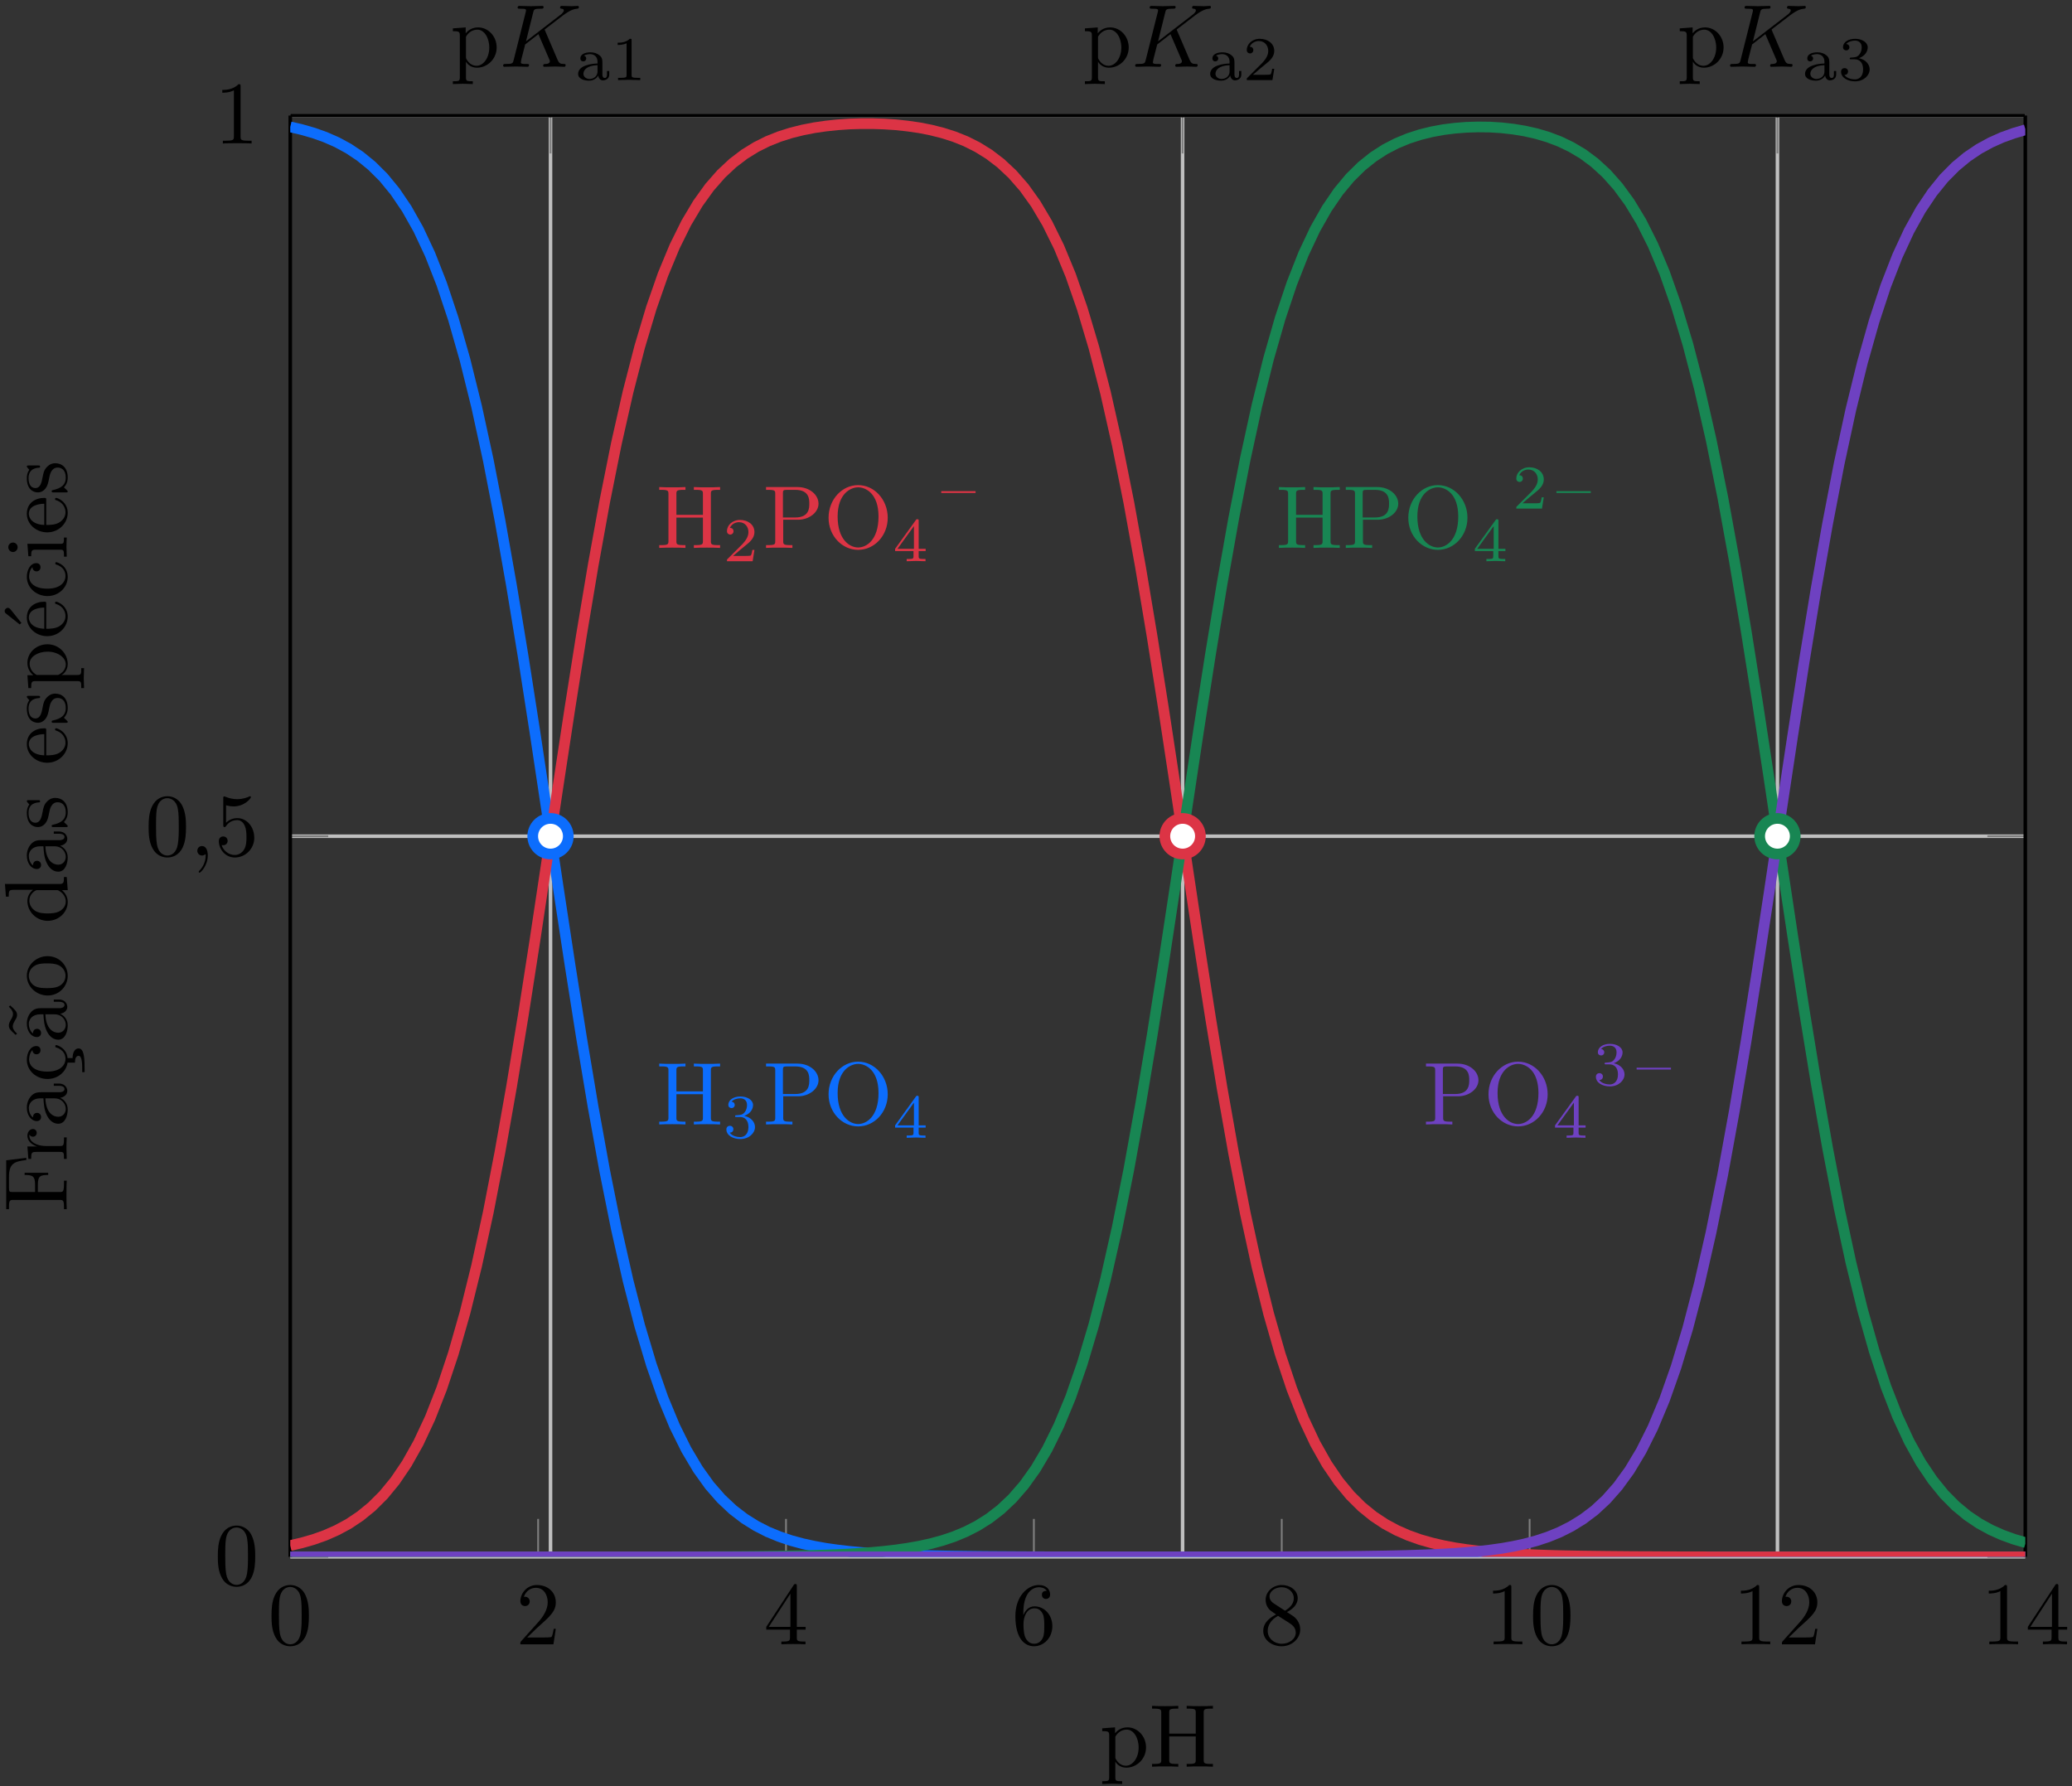 <?xml version="1.0" encoding="UTF-8"?>
<svg width="232pt" height="200pt" version="1.1" viewBox="0 0 232 200" xmlns="http://www.w3.org/2000/svg" xmlns:xlink="http://www.w3.org/1999/xlink">
<rect x="0" y="0" width="232" height="200" fill="#333333" stroke="none"/>
<defs>
<symbol id="f" overflow="visible">
<path d="m4.578-3.188c0-0.797-0.047-1.594-0.391-2.328-0.453-0.969-1.281-1.125-1.688-1.125-0.609 0-1.328 0.266-1.75 1.188-0.312 0.688-0.359 1.469-0.359 2.266 0 0.75 0.031 1.641 0.453 2.406 0.422 0.797 1.156 1 1.641 1 0.531 0 1.297-0.203 1.734-1.156 0.312-0.688 0.359-1.469 0.359-2.25zm-0.812-0.125c0 0.75 0 1.422-0.109 2.062-0.156 0.953-0.719 1.25-1.172 1.25-0.391 0-0.984-0.25-1.156-1.203-0.109-0.594-0.109-1.516-0.109-2.109 0-0.641 0-1.297 0.078-1.828 0.188-1.188 0.938-1.281 1.188-1.281 0.328 0 0.984 0.188 1.172 1.172 0.109 0.562 0.109 1.312 0.109 1.938z"/>
</symbol>
<symbol id="q" overflow="visible">
<path d="m4.469-1.734h-0.234c-0.062 0.297-0.125 0.734-0.234 0.891-0.062 0.078-0.719 0.078-0.938 0.078h-1.797l1.062-1.031c1.547-1.375 2.141-1.906 2.141-2.906 0-1.141-0.891-1.938-2.109-1.938-1.125 0-1.859 0.922-1.859 1.812 0 0.547 0.5 0.547 0.531 0.547 0.172 0 0.516-0.109 0.516-0.531 0-0.25-0.188-0.516-0.531-0.516-0.078 0-0.094 0-0.125 0.016 0.219-0.656 0.766-1.016 1.344-1.016 0.906 0 1.328 0.812 1.328 1.625 0 0.797-0.484 1.578-1.047 2.203l-1.906 2.125c-0.109 0.109-0.109 0.141-0.109 0.375h3.703z"/>
</symbol>
<symbol id="p" overflow="visible">
<path d="m4.688-1.641v-0.312h-0.984v-4.531c0-0.203 0-0.266-0.172-0.266-0.078 0-0.109 0-0.188 0.125l-3.062 4.672v0.312h2.656v0.859c0 0.359-0.031 0.469-0.766 0.469h-0.203v0.312c0.406-0.031 0.922-0.031 1.344-0.031s0.938 0 1.359 0.031v-0.312h-0.219c-0.734 0-0.75-0.109-0.75-0.469v-0.859zm-1.703-0.312h-2.422l2.422-3.719z"/>
</symbol>
<symbol id="ai" overflow="visible">
<path d="m4.562-2.031c0-1.266-0.891-2.219-2-2.219-0.672 0-1.047 0.5-1.25 0.984v-0.25c0-2.516 1.234-2.875 1.75-2.875 0.234 0 0.656 0.062 0.875 0.406-0.156 0-0.547 0-0.547 0.438 0 0.312 0.234 0.469 0.453 0.469 0.156 0 0.469-0.094 0.469-0.484 0-0.594-0.438-1.078-1.266-1.078-1.281 0-2.625 1.281-2.625 3.484 0 2.672 1.156 3.375 2.078 3.375 1.109 0 2.062-0.938 2.062-2.25zm-0.906-0.016c0 0.484 0 0.984-0.172 1.344-0.297 0.594-0.75 0.641-0.984 0.641-0.625 0-0.922-0.594-0.984-0.75-0.188-0.469-0.188-1.266-0.188-1.438 0-0.781 0.328-1.781 1.219-1.781 0.172 0 0.625 0 0.938 0.625 0.172 0.359 0.172 0.875 0.172 1.359z"/>
</symbol>
<symbol id="ah" overflow="visible">
<path d="m4.562-1.672c0-0.359-0.109-0.812-0.5-1.234-0.188-0.203-0.344-0.297-0.984-0.703 0.719-0.375 1.203-0.891 1.203-1.547 0-0.922-0.875-1.484-1.781-1.484-1 0-1.812 0.734-1.812 1.672 0 0.172 0.016 0.625 0.438 1.094 0.109 0.109 0.484 0.359 0.734 0.531-0.578 0.297-1.438 0.844-1.438 1.844 0 1.047 1.016 1.719 2.062 1.719 1.125 0 2.078-0.828 2.078-1.891zm-0.719-3.484c0 0.578-0.391 1.047-0.984 1.391l-1.234-0.797c-0.453-0.297-0.5-0.625-0.5-0.797 0-0.609 0.656-1.031 1.359-1.031 0.719 0 1.359 0.516 1.359 1.234zm0.219 3.844c0 0.734-0.75 1.25-1.562 1.25-0.859 0-1.578-0.609-1.578-1.438 0-0.578 0.312-1.219 1.156-1.688l1.234 0.781c0.281 0.188 0.75 0.484 0.75 1.094z"/>
</symbol>
<symbol id="e" overflow="visible">
<path d="m4.172 0v-0.312h-0.312c-0.906 0-0.922-0.109-0.922-0.469v-5.594c0-0.25 0-0.266-0.234-0.266-0.625 0.641-1.5 0.641-1.812 0.641v0.312c0.203 0 0.781 0 1.297-0.266v5.172c0 0.359-0.031 0.469-0.922 0.469h-0.312v0.312c0.344-0.031 1.203-0.031 1.609-0.031 0.391 0 1.266 0 1.609 0.031z"/>
</symbol>
<symbol id="k" overflow="visible">
<path d="m5.188-2.156c0-1.266-0.953-2.25-2.078-2.25-0.781 0-1.203 0.438-1.391 0.656v-0.656l-1.438 0.109v0.312c0.703 0 0.781 0.062 0.781 0.5v4.656c0 0.453-0.109 0.453-0.781 0.453v0.312l1.109-0.031 1.125 0.031v-0.312c-0.656 0-0.766 0-0.766-0.453v-1.766c0.047 0.172 0.469 0.703 1.219 0.703 1.188 0 2.219-0.984 2.219-2.266zm-0.828 0c0 1.203-0.688 2.047-1.422 2.047-0.406 0-0.781-0.203-1.047-0.609-0.141-0.203-0.141-0.219-0.141-0.422v-2.219c0.281-0.516 0.766-0.797 1.281-0.797 0.734 0 1.328 0.875 1.328 2z"/>
</symbol>
<symbol id="ag" overflow="visible">
<path d="m4.469-2c0-1.188-0.812-2.188-1.891-2.188-0.469 0-0.906 0.156-1.266 0.516v-1.953c0.203 0.062 0.531 0.125 0.844 0.125 1.234 0 1.938-0.906 1.938-1.031 0-0.062-0.031-0.109-0.109-0.109 0 0-0.031 0-0.078 0.031-0.203 0.094-0.688 0.297-1.359 0.297-0.391 0-0.859-0.078-1.328-0.281-0.078-0.031-0.109-0.031-0.109-0.031-0.109 0-0.109 0.078-0.109 0.234v2.953c0 0.172 0 0.25 0.141 0.25 0.078 0 0.094-0.016 0.141-0.078 0.109-0.156 0.469-0.703 1.281-0.703 0.516 0 0.766 0.453 0.844 0.641 0.156 0.375 0.188 0.75 0.188 1.25 0 0.359 0 0.953-0.25 1.375-0.234 0.391-0.609 0.641-1.062 0.641-0.719 0-1.297-0.531-1.469-1.109 0.031 0 0.062 0.016 0.172 0.016 0.328 0 0.5-0.25 0.5-0.484 0-0.25-0.172-0.5-0.5-0.5-0.141 0-0.484 0.078-0.484 0.531 0 0.859 0.688 1.828 1.797 1.828 1.156 0 2.172-0.953 2.172-2.219z"/>
</symbol>
<symbol id="af" overflow="visible">
<path d="m5.188-2.156c0-1.266-0.953-2.25-2.078-2.25-0.781 0-1.203 0.438-1.391 0.656v-0.656l-1.438 0.109v0.312c0.703 0 0.781 0.062 0.781 0.5v4.656c0 0.453-0.109 0.453-0.781 0.453v0.312l1.109-0.031 1.125 0.031v-0.312c-0.656 0-0.766 0-0.766-0.453v-1.766c0.047 0.172 0.469 0.703 1.219 0.703 1.188 0 2.219-0.984 2.219-2.266zm-0.828 0c0 1.203-0.688 2.047-1.422 2.047-0.406 0-0.781-0.203-1.047-0.609-0.141-0.203-0.141-0.219-0.141-0.422v-2.219c0.281-0.516 0.766-0.797 1.281-0.797 0.734 0 1.328 0.875 1.328 2z"/>
</symbol>
<symbol id="d" overflow="visible">
<path d="m7.141 0v-0.312h-0.25c-0.766 0-0.781-0.109-0.781-0.469v-5.25c0-0.359 0.016-0.469 0.781-0.469h0.25v-0.312c-0.359 0.031-1.094 0.031-1.469 0.031s-1.125 0-1.469-0.031v0.312h0.234c0.766 0 0.781 0.109 0.781 0.469v2.328h-2.969v-2.328c0-0.359 0.016-0.469 0.781-0.469h0.234v-0.312c-0.344 0.031-1.078 0.031-1.469 0.031-0.375 0-1.125 0-1.469-0.031v0.312h0.234c0.766 0 0.797 0.109 0.797 0.469v5.25c0 0.359-0.031 0.469-0.797 0.469h-0.234v0.312c0.344-0.031 1.094-0.031 1.469-0.031s1.125 0 1.469 0.031v-0.312h-0.234c-0.766 0-0.781-0.109-0.781-0.469v-2.609h2.969v2.609c0 0.359-0.016 0.469-0.781 0.469h-0.234v0.312c0.344-0.031 1.078-0.031 1.453-0.031 0.391 0 1.125 0 1.484 0.031z"/>
</symbol>
<symbol id="c" overflow="visible">
<path d="m6.219-4.953c0-0.984-0.984-1.859-2.344-1.859h-3.531v0.312h0.25c0.766 0 0.781 0.109 0.781 0.469v5.25c0 0.359-0.016 0.469-0.781 0.469h-0.25v0.312c0.359-0.031 1.094-0.031 1.469-0.031s1.125 0 1.484 0.031v-0.312h-0.25c-0.766 0-0.781-0.109-0.781-0.469v-2.375h1.688c1.188 0 2.266-0.797 2.266-1.797zm-1.031 0c0 0.469 0 1.547-1.578 1.547h-1.375v-2.688c0-0.344 0.016-0.406 0.484-0.406h0.891c1.578 0 1.578 1.062 1.578 1.547z"/>
</symbol>
<symbol id="b" overflow="visible">
<path d="m7.188-3.375c0-2.031-1.5-3.656-3.312-3.656-1.797 0-3.312 1.594-3.312 3.656 0 2.047 1.531 3.594 3.312 3.594 1.812 0 3.312-1.578 3.312-3.594zm-1.031-0.141c0 2.641-1.359 3.469-2.281 3.469-0.953 0-2.297-0.875-2.297-3.469 0-2.578 1.469-3.266 2.297-3.266 0.859 0 2.281 0.703 2.281 3.266z"/>
</symbol>
<symbol id="j" overflow="visible">
<path d="m7.375-0.203c0-0.109-0.109-0.109-0.203-0.109-0.406 0-0.531-0.094-0.688-0.438l-1.406-3.281c-0.016-0.031-0.047-0.109-0.047-0.141 0 0 0.172-0.141 0.281-0.219l1.75-1.344c0.938-0.703 1.328-0.734 1.625-0.766 0.078-0.016 0.172-0.016 0.172-0.203 0-0.031-0.031-0.109-0.109-0.109-0.219 0-0.469 0.031-0.703 0.031-0.359 0-0.75-0.031-1.109-0.031-0.062 0-0.188 0-0.188 0.203 0 0.062 0.047 0.094 0.125 0.109 0.219 0.016 0.297 0.062 0.297 0.203 0 0.188-0.297 0.422-0.359 0.469l-3.875 2.984 0.797-3.203c0.078-0.359 0.109-0.453 0.828-0.453 0.25 0 0.344 0 0.344-0.203 0-0.078-0.078-0.109-0.141-0.109l-1.281 0.031-1.281-0.031c-0.062 0-0.203 0-0.203 0.188 0 0.125 0.094 0.125 0.297 0.125 0.125 0 0.312 0.016 0.422 0.016 0.156 0.031 0.219 0.047 0.219 0.172 0 0.031 0 0.062-0.031 0.188l-1.344 5.344c-0.094 0.391-0.109 0.469-0.906 0.469-0.172 0-0.281 0-0.281 0.188 0 0.125 0.125 0.125 0.156 0.125l1.266-0.031 0.641 0.016c0.219 0 0.438 0.016 0.641 0.016 0.078 0 0.203 0 0.203-0.203 0-0.109-0.094-0.109-0.281-0.109-0.375 0-0.641 0-0.641-0.172 0-0.078 0.047-0.297 0.078-0.438l0.406-1.578 1.484-1.156 1.156 2.688c0.125 0.266 0.125 0.297 0.125 0.344 0 0.312-0.438 0.312-0.531 0.312-0.109 0-0.219 0-0.219 0.203 0 0.109 0.141 0.109 0.141 0.109 0.406 0 0.828-0.031 1.219-0.031 0.219 0 0.766 0.031 0.984 0.031 0.047 0 0.172 0 0.172-0.203z"/>
</symbol>
<symbol id="ae" overflow="visible">
<path d="m2.031-0.016c0-0.656-0.25-1.047-0.641-1.047-0.328 0-0.531 0.25-0.531 0.531 0 0.266 0.203 0.531 0.531 0.531 0.109 0 0.25-0.047 0.344-0.125 0.031-0.031 0.047-0.031 0.047-0.031s0.016 0 0.016 0.141c0 0.75-0.344 1.344-0.672 1.672-0.109 0.109-0.109 0.125-0.109 0.156 0 0.078 0.047 0.109 0.094 0.109 0.109 0 0.922-0.766 0.922-1.938z"/>
</symbol>
<symbol id="i" overflow="visible">
<path d="m3.797-0.625v-0.391h-0.25v0.375c0 0.078 0 0.406-0.25 0.406-0.266 0-0.266-0.328-0.266-0.406v-1.234c0-0.359 0-0.625-0.312-0.891-0.281-0.234-0.625-0.344-1.031-0.344-0.656 0-1.125 0.25-1.125 0.672 0 0.234 0.141 0.344 0.328 0.344s0.328-0.141 0.328-0.328c0-0.109-0.062-0.266-0.25-0.312 0.25-0.172 0.656-0.172 0.703-0.172 0.391 0 0.812 0.25 0.812 0.844v0.203c-0.375 0.016-0.844 0.047-1.344 0.234-0.625 0.219-0.828 0.609-0.828 0.922 0 0.594 0.719 0.766 1.219 0.766 0.562 0 0.891-0.312 1.031-0.578 0.031 0.281 0.219 0.547 0.531 0.547 0 0 0.703 0 0.703-0.656zm-1.312-0.359c0 0.672-0.578 0.859-0.891 0.859-0.359 0-0.688-0.234-0.688-0.578 0-0.391 0.328-0.922 1.578-0.969z"/>
</symbol>
<symbol id="ad" overflow="visible">
<path d="m3.297 0v-0.25h-0.266c-0.703 0-0.703-0.094-0.703-0.328v-3.859c0-0.188 0-0.188-0.203-0.188-0.453 0.438-1.078 0.438-1.359 0.438v0.25c0.156 0 0.625 0 1-0.188v3.547c0 0.234 0 0.328-0.688 0.328h-0.266v0.25l1.234-0.031z"/>
</symbol>
<symbol id="ac" overflow="visible">
<path d="m3.516-1.266h-0.234c-0.016 0.156-0.094 0.562-0.188 0.625-0.047 0.047-0.578 0.047-0.688 0.047h-1.281c0.734-0.641 0.984-0.844 1.391-1.172 0.516-0.406 1-0.844 1-1.5 0-0.844-0.734-1.359-1.625-1.359-0.859 0-1.453 0.609-1.453 1.25 0 0.344 0.297 0.391 0.375 0.391 0.156 0 0.359-0.125 0.359-0.375 0-0.125-0.047-0.375-0.406-0.375 0.219-0.484 0.688-0.641 1.016-0.641 0.703 0 1.062 0.547 1.062 1.109 0 0.609-0.438 1.078-0.656 1.328l-1.672 1.672c-0.078 0.062-0.078 0.078-0.078 0.266h2.875z"/>
</symbol>
<symbol id="ab" overflow="visible">
<path d="m3.578-1.203c0-0.547-0.438-1.094-1.203-1.25 0.719-0.266 0.984-0.781 0.984-1.219 0-0.547-0.625-0.953-1.406-0.953-0.766 0-1.359 0.375-1.359 0.938 0 0.234 0.156 0.359 0.359 0.359 0.219 0 0.359-0.156 0.359-0.344 0-0.203-0.141-0.359-0.359-0.375 0.25-0.297 0.719-0.375 0.984-0.375 0.312 0 0.75 0.156 0.75 0.75 0 0.297-0.094 0.625-0.281 0.828-0.219 0.266-0.422 0.281-0.766 0.312-0.172 0.016-0.188 0.016-0.219 0.016 0 0-0.078 0.016-0.078 0.094 0 0.094 0.062 0.094 0.188 0.094h0.375c0.547 0 0.938 0.375 0.938 1.125 0 0.859-0.516 1.125-0.906 1.125-0.281 0-0.906-0.078-1.188-0.5 0.328 0 0.406-0.234 0.406-0.391 0-0.219-0.172-0.375-0.391-0.375-0.188 0-0.391 0.125-0.391 0.406 0 0.656 0.719 1.078 1.562 1.078 0.969 0 1.641-0.656 1.641-1.344z"/>
</symbol>
<symbol id="o" overflow="visible">
<path d="m3.578-1.203c0-0.547-0.438-1.094-1.203-1.25 0.719-0.266 0.984-0.781 0.984-1.219 0-0.547-0.625-0.953-1.406-0.953-0.766 0-1.359 0.375-1.359 0.938 0 0.234 0.156 0.359 0.359 0.359 0.219 0 0.359-0.156 0.359-0.344 0-0.203-0.141-0.359-0.359-0.375 0.25-0.297 0.719-0.375 0.984-0.375 0.312 0 0.75 0.156 0.75 0.75 0 0.297-0.094 0.625-0.281 0.828-0.219 0.266-0.422 0.281-0.766 0.312-0.172 0.016-0.188 0.016-0.219 0.016 0 0-0.078 0.016-0.078 0.094 0 0.094 0.062 0.094 0.188 0.094h0.375c0.547 0 0.938 0.375 0.938 1.125 0 0.859-0.516 1.125-0.906 1.125-0.281 0-0.906-0.078-1.188-0.5 0.328 0 0.406-0.234 0.406-0.391 0-0.219-0.172-0.375-0.391-0.375-0.188 0-0.391 0.125-0.391 0.406 0 0.656 0.719 1.078 1.562 1.078 0.969 0 1.641-0.656 1.641-1.344z"/>
</symbol>
<symbol id="a" overflow="visible">
<path d="m3.688-1.141v-0.25h-0.781v-3.109c0-0.141 0-0.203-0.141-0.203-0.094 0-0.125 0-0.188 0.109l-2.312 3.203v0.25h2.062v0.562c0 0.25 0 0.328-0.578 0.328h-0.188v0.25l1.047-0.031 1.062 0.031v-0.25h-0.188c-0.578 0-0.578-0.078-0.578-0.328v-0.562zm-1.312-0.25h-1.844l1.844-2.547z"/>
</symbol>
<symbol id="n" overflow="visible">
<path d="m3.516-1.266h-0.234c-0.016 0.156-0.094 0.562-0.188 0.625-0.047 0.047-0.578 0.047-0.688 0.047h-1.281c0.734-0.641 0.984-0.844 1.391-1.172 0.516-0.406 1-0.844 1-1.5 0-0.844-0.734-1.359-1.625-1.359-0.859 0-1.453 0.609-1.453 1.25 0 0.344 0.297 0.391 0.375 0.391 0.156 0 0.359-0.125 0.359-0.375 0-0.125-0.047-0.375-0.406-0.375 0.219-0.484 0.688-0.641 1.016-0.641 0.703 0 1.062 0.547 1.062 1.109 0 0.609-0.438 1.078-0.656 1.328l-1.672 1.672c-0.078 0.062-0.078 0.078-0.078 0.266h2.875z"/>
</symbol>
<symbol id="h" overflow="visible">
<path d="m3.906-1.75v-0.203h-3.844v0.203z"/>
</symbol>
<symbol id="aa" overflow="visible">
<path d="m-4.531-6.078-2.25 0.281v5.469h0.312v-0.234c0-0.766 0.109-0.797 0.469-0.797h5.219c0.359 0 0.469 0.031 0.469 0.797v0.234h0.312c-0.031-0.344-0.031-1.125-0.031-1.516 0-0.406 0-1.312 0.031-1.672h-0.312v0.328c0 0.938-0.125 0.938-0.469 0.938h-2.453v-0.844c0-0.969 0.312-1.062 1.156-1.062v-0.25h-2.641v0.25c0.844 0 1.172 0.094 1.172 1.062v0.844h-2.531c-0.328 0-0.391-0.016-0.391-0.484v-1.188c0-1.5 0.562-1.75 1.938-1.906z"/>
</symbol>
<symbol id="v" overflow="visible">
<path d="m-3.797-3.625c-0.312 0-0.609 0.312-0.609 0.734 0 0.734 0.672 1.094 1.094 1.219h-1.094l0.109 1.391h0.312c0-0.703 0.062-0.781 0.562-0.781h2.672c0.438 0 0.438 0.109 0.438 0.781h0.312l-0.031-1.141c0-0.391 0-0.859 0.031-1.266h-0.312v0.219c0 0.734-0.109 0.75-0.469 0.75h-1.531c-0.984 0-1.875-0.422-1.875-1.172 0-0.062 0-0.094 0.016-0.109 0 0.031 0.125 0.234 0.391 0.234s0.422-0.219 0.422-0.438c0-0.172-0.125-0.422-0.438-0.422z"/>
</symbol>
<symbol id="m" overflow="visible">
<path d="m-0.891-4.812h-0.562v0.25h0.562c0.578 0 0.641 0.25 0.641 0.359 0 0.328-0.453 0.359-0.5 0.359h-1.984c-0.422 0-0.812 0-1.188 0.359-0.391 0.391-0.547 0.891-0.547 1.375 0 0.812 0.469 1.5 1.125 1.5 0.297 0 0.469-0.203 0.469-0.453 0-0.281-0.203-0.469-0.453-0.469-0.125 0-0.453 0.062-0.453 0.516-0.359-0.266-0.469-0.766-0.469-1.078 0-0.484 0.391-1.062 1.281-1.062h0.359c0.031 0.516 0.062 1.219 0.359 1.844 0.344 0.75 0.859 1 1.297 1 0.812 0 1.062-0.969 1.062-1.594 0-0.672-0.406-1.125-0.859-1.312 0.391-0.047 0.812-0.312 0.812-0.781 0-0.203-0.141-0.812-0.953-0.812zm-0.5 1.656c0.938 0 1.281 0.719 1.281 1.172 0 0.484-0.344 0.891-0.844 0.891-0.547 0-1.375-0.406-1.438-2.062z"/>
</symbol>
<symbol id="u" overflow="visible">
<path d="m-1.188-4.141c-0.094 0-0.094 0.109-0.094 0.141 0 0.078 0.031 0.109 0.094 0.125 0.922 0.281 1.047 0.938 1.047 1.297 0 0.531-0.422 1.406-2.031 1.406-1.625 0-2.047-0.812-2.047-1.344 0-0.094 0.016-0.719 0.375-1.062 0.031 0.406 0.328 0.469 0.453 0.469 0.266 0 0.453-0.188 0.453-0.453s-0.156-0.469-0.469-0.469c-0.672 0-1.062 0.766-1.062 1.531 0 1.25 1.078 2.156 2.312 2.156 1.172 0 2.094-0.812 2.25-1.828h0.828c0-0.375 0.078-0.766 0.406-0.766 0.406 0 0.406 0.953 0.406 1.703v0.125h0.266v-0.25c0-1.078 0-2.406-0.672-2.406-0.469 0-0.672 0.531-0.672 1.078h-0.562c-0.109-1.156-1.188-1.453-1.281-1.453z"/>
</symbol>
<symbol id="t" overflow="visible">
<path d="m-0.891-4.812h-0.562v0.25h0.562c0.578 0 0.641 0.25 0.641 0.359 0 0.328-0.453 0.359-0.5 0.359h-1.984c-0.422 0-0.812 0-1.188 0.359-0.391 0.391-0.547 0.891-0.547 1.375 0 0.812 0.469 1.5 1.125 1.5 0.297 0 0.469-0.203 0.469-0.453 0-0.281-0.203-0.469-0.453-0.469-0.125 0-0.453 0.062-0.453 0.516-0.359-0.266-0.469-0.766-0.469-1.078 0-0.484 0.391-1.062 1.281-1.062h0.359c0.031 0.516 0.062 1.219 0.359 1.844 0.344 0.75 0.859 1 1.297 1 0.812 0 1.062-0.969 1.062-1.594 0-0.672-0.406-1.125-0.859-1.312 0.391-0.047 0.812-0.312 0.812-0.781 0-0.203-0.141-0.812-0.953-0.812zm-0.5 1.656c0.938 0 1.281 0.719 1.281 1.172 0 0.484-0.344 0.891-0.844 0.891-0.547 0-1.375-0.406-1.438-2.062zm-4.953-1-0.141 0.156s0.469 0.375 0.469 0.812c0 0.234-0.141 0.484-0.25 0.656-0.156 0.266-0.219 0.453-0.219 0.625 0 0.375 0.219 0.562 0.766 1.062l0.156-0.156s-0.484-0.375-0.484-0.812c0-0.234 0.156-0.484 0.25-0.656 0.172-0.266 0.234-0.438 0.234-0.609 0-0.375-0.219-0.578-0.781-1.078z"/>
</symbol>
<symbol id="s" overflow="visible">
<path d="m-2.141-4.688c-1.266 0-2.328 0.984-2.328 2.188 0 1.25 1.094 2.219 2.328 2.219 1.297 0 2.25-1.031 2.25-2.203 0-1.203-0.984-2.203-2.25-2.203zm-0.078 0.812c0.359 0 0.906 0 1.344 0.219 0.453 0.234 0.734 0.672 0.734 1.156 0 0.438-0.203 0.875-0.672 1.141-0.438 0.25-1.047 0.25-1.406 0.25-0.391 0-0.922 0-1.359-0.234-0.453-0.266-0.672-0.734-0.672-1.141 0-0.438 0.219-0.859 0.656-1.125 0.422-0.266 1-0.266 1.375-0.266z"/>
</symbol>
<symbol id="r" overflow="visible">
<path d="m0-5.25h-0.312c0 0.688-0.062 0.781-0.562 0.781h-6.047l0.109 1.422h0.312c0-0.688 0.062-0.766 0.562-0.766h2.156c-0.359 0.281-0.625 0.719-0.625 1.25 0 1.172 0.984 2.219 2.266 2.219 1.266 0 2.25-0.969 2.25-2.109 0-0.641-0.344-1.078-0.656-1.328h0.656zm-1.172 1.469c0.172 0 0.188 0 0.359 0.109 0.484 0.297 0.703 0.734 0.703 1.172 0 0.453-0.266 0.812-0.641 1.047-0.406 0.25-0.969 0.281-1.391 0.281-0.359 0-0.953-0.016-1.406-0.297-0.312-0.219-0.641-0.594-0.641-1.141 0-0.344 0.156-0.766 0.594-1.062 0.172-0.109 0.188-0.109 0.375-0.109z"/>
</symbol>
<symbol id="g" overflow="visible">
<path d="m-1.281-3.594c-0.516 0-0.828 0.297-0.938 0.422-0.328 0.328-0.406 0.719-0.484 1.141-0.109 0.562-0.234 1.219-0.812 1.219-0.359 0-0.766-0.25-0.766-1.109 0-1.094 0.906-1.156 1.203-1.172 0.094 0 0.094-0.109 0.094-0.109 0-0.141-0.047-0.141-0.234-0.141h-1.016c-0.156 0-0.234 0-0.234 0.109 0 0.047 0 0.078 0.125 0.203 0.031 0.031 0.125 0.125 0.156 0.172-0.281 0.375-0.281 0.781-0.281 0.938 0 1.219 0.672 1.594 1.234 1.594 0.344 0 0.625-0.156 0.844-0.422 0.25-0.328 0.312-0.609 0.453-1.328 0.047-0.219 0.203-1.031 0.922-1.031 0.5 0 0.906 0.344 0.906 1.125 0 0.844-0.562 1.203-1.422 1.391-0.125 0.031-0.156 0.031-0.156 0.141 0 0.125 0.062 0.125 0.234 0.125h1.328c0.172 0 0.234 0 0.234-0.109 0-0.047-0.016-0.062-0.203-0.25-0.016-0.016-0.031-0.016-0.219-0.203 0.406-0.438 0.422-0.891 0.422-1.094 0-1.141-0.672-1.609-1.391-1.609z"/>
</symbol>
<symbol id="l" overflow="visible">
<path d="m-1.188-4.141c-0.094 0-0.125 0.078-0.125 0.141 0 0.078 0.062 0.109 0.141 0.125 1.031 0.344 1.031 1.25 1.031 1.344 0 0.5-0.297 0.891-0.672 1.125-0.469 0.297-1.125 0.297-1.484 0.297v-2.781c0-0.219 0-0.25-0.219-0.25-0.984 0-1.953 0.547-1.953 1.781 0 1.156 1.031 2.078 2.281 2.078 1.328 0 2.297-1.047 2.297-2.188 0-1.219-1.109-1.672-1.297-1.672zm-1.328 0.656v2.375c-1.484-0.062-1.734-0.906-1.734-1.25 0-1.016 1.344-1.125 1.734-1.125z"/>
</symbol>
<symbol id="z" overflow="visible">
<path d="m-2.156-5.188c-1.266 0-2.25 0.953-2.25 2.078 0 0.781 0.438 1.203 0.656 1.391h-0.656l0.109 1.438h0.312c0-0.703 0.062-0.781 0.5-0.781h4.656c0.453 0 0.453 0.109 0.453 0.781h0.312l-0.031-1.109 0.031-1.125h-0.312c0 0.656 0 0.766-0.453 0.766h-1.766c0.172-0.047 0.703-0.469 0.703-1.219 0-1.188-0.984-2.219-2.266-2.219zm0 0.828c1.203 0 2.047 0.688 2.047 1.422 0 0.406-0.203 0.781-0.609 1.047-0.203 0.141-0.219 0.141-0.422 0.141h-2.219c-0.516-0.281-0.797-0.766-0.797-1.281 0-0.734 0.875-1.328 2-1.328z"/>
</symbol>
<symbol id="y" overflow="visible">
<path d="m-1.188-4.141c-0.094 0-0.125 0.078-0.125 0.141 0 0.078 0.062 0.109 0.141 0.125 1.031 0.344 1.031 1.25 1.031 1.344 0 0.5-0.297 0.891-0.672 1.125-0.469 0.297-1.125 0.297-1.484 0.297v-2.781c0-0.219 0-0.25-0.219-0.25-0.984 0-1.953 0.547-1.953 1.781 0 1.156 1.031 2.078 2.281 2.078 1.328 0 2.297-1.047 2.297-2.188 0-1.219-1.109-1.672-1.297-1.672zm-1.328 0.656v2.375c-1.484-0.062-1.734-0.906-1.734-1.25 0-1.016 1.344-1.125 1.734-1.125zm-4.078 0.031c-0.188 0-0.359 0.188-0.359 0.359 0 0.156 0.109 0.266 0.172 0.297l1.516 1.203 0.188-0.172-1.219-1.516c-0.078-0.094-0.188-0.172-0.297-0.172z"/>
</symbol>
<symbol id="x" overflow="visible">
<path d="m-1.188-4.141c-0.094 0-0.094 0.109-0.094 0.141 0 0.078 0.031 0.109 0.094 0.125 0.922 0.281 1.047 0.938 1.047 1.297 0 0.531-0.422 1.406-2.031 1.406-1.625 0-2.047-0.812-2.047-1.344 0-0.094 0.016-0.719 0.375-1.062 0.031 0.406 0.328 0.469 0.453 0.469 0.266 0 0.453-0.188 0.453-0.453s-0.156-0.469-0.469-0.469c-0.672 0-1.062 0.766-1.062 1.531 0 1.25 1.078 2.156 2.312 2.156 1.281 0 2.266-0.984 2.266-2.141 0-1.328-1.203-1.656-1.297-1.656z"/>
</symbol>
<symbol id="w" overflow="visible">
<path d="m0-2.469h-0.312c0 0.672-0.047 0.703-0.438 0.703h-3.656l0.109 1.391h0.312c0-0.641 0.062-0.734 0.547-0.734h2.688c0.438 0 0.438 0.109 0.438 0.781h0.312l-0.031-1.094c0-0.359 0.016-0.703 0.031-1.047zm-6.016 0.562c-0.281 0-0.531 0.219-0.531 0.516 0 0.344 0.281 0.547 0.531 0.547 0.266 0 0.516-0.234 0.516-0.531 0-0.344-0.266-0.531-0.516-0.531z"/>
</symbol>
<clipPath id="aj">
<path d="m32.5 12.93h194.27v161.39h-194.27z"/>
</clipPath>
</defs>
<path transform="matrix(1 0 0 -1 32.501 174.33)" d="m-1e-3 0.002v4.25m27.754-4.25v4.25m27.754-4.25v4.25m27.754-4.25v4.25m27.754-4.25v4.25m27.754-4.25v4.25m27.75-4.25v4.25m27.754-4.25v4.25" fill="none" stroke="#7f7f7f" stroke-miterlimit="10" stroke-width=".199"/>
<path transform="matrix(1 0 0 -1 32.501 174.33)" d="m-1e-3 0.002h194.27" fill="none" stroke="#000" stroke-miterlimit="10" stroke-width=".399"/>
<g>
<use x="30.011" y="184.119" xlink:href="#f"/>
<use x="57.764" y="184.119" xlink:href="#q"/>
<use x="85.517" y="184.119" xlink:href="#p"/>
<use x="113.269" y="184.119" xlink:href="#ai"/>
<use x="141.022" y="184.119" xlink:href="#ah"/>
<use x="166.285" y="184.119" xlink:href="#e"/>
<use x="171.266" y="184.119" xlink:href="#f"/>
<use x="194.038" y="184.119" xlink:href="#e"/>
<use x="199.019" y="184.119" xlink:href="#q"/>
<use x="221.791" y="184.119" xlink:href="#e"/>
<use x="226.772" y="184.119" xlink:href="#p"/>
<use x="123.133" y="197.823" xlink:href="#af"/>
<use x="128.668" y="197.823" xlink:href="#d"/>
</g>
<path transform="matrix(1 0 0 -1 32.501 174.33)" d="m29.14 0.002v161.39m70.773-161.39v161.39m66.605-161.39v161.39" fill="none" stroke="#bfbfbf" stroke-miterlimit="10" stroke-width=".399"/>
<path transform="matrix(1 0 0 -1 32.501 174.33)" d="m-1e-3 0.002h194.27m-194.27 80.695h194.27m-194.27 80.699h194.27" fill="none" stroke="#bfbfbf" stroke-miterlimit="10" stroke-width=".399"/>
<path transform="matrix(1 0 0 -1 32.501 174.33)" d="m29.14 161.4v-4.254m70.773 4.254v-4.254m66.605 4.254v-4.254" fill="none" stroke="#7f7f7f" stroke-miterlimit="10" stroke-width=".199"/>
<path transform="matrix(1 0 0 -1 32.501 174.33)" d="m-1e-3 0.002h4.254m-4.254 80.695h4.254m-4.254 80.699h4.254m190.02-161.39h-4.25m4.25 80.695h-4.25m4.25 80.699h-4.25" fill="none" stroke="#7f7f7f" stroke-miterlimit="10" stroke-width=".199"/>
<path transform="matrix(1 0 0 -1 32.501 174.33)" d="m-1e-3 161.4h194.27" fill="none" stroke="#000" stroke-miterlimit="10" stroke-width=".399"/>
<path transform="matrix(1 0 0 -1 32.501 174.33)" d="m-1e-3 0.002v161.39" fill="none" stroke="#000" stroke-miterlimit="10" stroke-width=".399"/>
<path transform="matrix(1 0 0 -1 32.501 174.33)" d="m194.27 0.002v161.39" fill="none" stroke="#000" stroke-miterlimit="10" stroke-width=".399"/>
<g>
<use x="50.424" y="7.475" xlink:href="#k"/>
<use x="55.958" y="7.475" xlink:href="#j"/>
<use x="64.42" y="8.969" xlink:href="#i"/>
<use x="68.391" y="8.969" xlink:href="#ad"/>
<use x="121.194" y="7.475" xlink:href="#k"/>
<use x="126.728" y="7.475" xlink:href="#j"/>
<use x="135.19" y="8.969" xlink:href="#i"/>
<use x="139.161" y="8.969" xlink:href="#ac"/>
<use x="187.801" y="7.475" xlink:href="#k"/>
<use x="193.336" y="7.475" xlink:href="#j"/>
<use x="201.797" y="8.969" xlink:href="#i"/>
<use x="205.768" y="8.969" xlink:href="#ab"/>
<use x="24" y="177.463" xlink:href="#f"/>
<use x="16.251" y="95.797" xlink:href="#f"/>
<use x="21.233" y="95.797" xlink:href="#ae"/>
<use x="24" y="95.797" xlink:href="#ag"/>
<use x="24" y="16.069" xlink:href="#e"/>
</g>
<g clip-path="url(#aj)" fill="none" stroke-miterlimit="10" stroke-width="1.196">
<path transform="matrix(1 0 0 -1 32.501 174.33)" d="m-1e-3 160.12 1.305-0.305 1.305-0.375 1.305-0.465 1.301-0.57 1.305-0.707 1.305-0.867 1.305-1.066 1.305-1.297 1.301-1.586 1.305-1.926 1.305-2.316 1.305-2.785 1.301-3.316 1.305-3.91 1.305-4.57 1.305-5.266 1.305-5.992 1.301-6.703 1.305-7.371 1.305-7.945 1.305-8.383 1.301-8.645 1.305-8.723 1.305-8.586 1.305-8.266 1.305-7.785 1.301-7.18 1.305-6.496 1.305-5.773 1.305-5.055 1.305-4.367 1.301-3.727 1.305-3.148 1.305-2.637 1.305-2.195 1.301-1.816 1.305-1.492 1.305-1.227 1.305-1 1.305-0.816 1.301-0.664 1.305-0.535 1.305-0.438 1.305-0.352 1.301-0.285 1.305-0.234 1.305-0.184 1.305-0.152 1.305-0.121 1.301-0.098 1.305-0.078 1.305-0.062 1.305-0.051 1.305-0.043 1.301-0.031 1.305-0.027 1.305-0.023 2.606-0.031 1.305-0.012 3.914-0.023 1.301-0.004 1.305-0.004h1.305l2.606-0.008h2.609l1.305-0.004h101.7" stroke="#0c6dfd"/>
<path transform="matrix(1 0 0 -1 32.501 174.33)" d="m-1e-3 1.271 1.305 0.305 1.305 0.375 1.305 0.465 1.301 0.574 1.305 0.703 1.305 0.871 1.305 1.062 1.305 1.301 1.301 1.582 1.305 1.926 1.305 2.32 1.305 2.785 1.301 3.312 1.305 3.914 1.305 4.566 1.305 5.269 1.305 5.988 1.301 6.707 1.305 7.367 1.305 7.945 1.305 8.383 1.301 8.648 1.305 8.719 1.305 8.586 1.305 8.266 1.305 7.785 1.301 7.18 1.305 6.496 1.305 5.773 1.305 5.051 1.305 4.363 1.301 3.727 1.305 3.144 1.305 2.637 1.305 2.191 1.301 1.809 1.305 1.488 1.305 1.219 1.305 0.992 1.305 0.805 1.301 0.648 1.305 0.52 1.305 0.414 1.305 0.324 1.301 0.254 1.305 0.188 1.305 0.137 1.305 0.09 1.305 0.039h1.301l1.305-0.043 1.305-0.086 1.305-0.141 1.305-0.188 1.301-0.254 1.305-0.328 1.305-0.414 1.305-0.523 1.301-0.652 1.305-0.809 1.305-0.996 1.305-1.223 1.305-1.492 1.301-1.816 1.305-2.203 1.305-2.644 1.305-3.156 1.301-3.742 1.305-4.375 1.305-5.066 1.305-5.789 1.305-6.508 1.301-7.191 1.305-7.797 1.305-8.273 1.305-8.594 1.305-8.719 1.301-8.645 1.305-8.375 1.305-7.934 1.305-7.356 1.301-6.691 1.305-5.981 1.305-5.25 1.305-4.555 1.305-3.898 1.301-3.305 1.305-2.773 1.305-2.312 1.305-1.914 1.301-1.578 1.305-1.297 1.305-1.059 1.305-0.863 1.305-0.703 1.301-0.57 1.305-0.465 1.305-0.371 1.305-0.305 1.305-0.246 1.301-0.195 1.305-0.16 1.305-0.129 1.305-0.105 1.301-0.082 1.305-0.066 1.305-0.055 1.305-0.047 1.305-0.035 1.301-0.027 1.305-0.023 2.609-0.031 1.301-0.012 1.305-0.012 1.305-0.008 1.305-0.004 1.305-0.008 1.301-0.004 1.305-0.004h1.305l1.305-0.004h2.606l1.305-0.004h31.293" stroke="#dc3445"/>
<path transform="matrix(1 0 0 -1 32.501 174.33)" d="m-1e-3 0.002h36.508l1.305 0.004h2.609l2.606 0.008h1.305l1.305 0.004 1.301 0.008 1.305 0.004 2.609 0.016 1.305 0.012 2.606 0.031 1.305 0.023 1.305 0.027 1.301 0.031 1.305 0.043 1.305 0.051 1.305 0.062 1.305 0.082 1.301 0.098 1.305 0.121 1.305 0.152 1.305 0.188 1.305 0.23 1.301 0.285 1.305 0.355 1.305 0.438 1.305 0.543 1.301 0.664 1.305 0.82 1.305 1.004 1.305 1.23 1.305 1.5 1.301 1.82 1.305 2.207 1.305 2.648 1.305 3.156 1.301 3.742 1.305 4.379 1.305 5.066 1.305 5.789 1.305 6.512 1.301 7.191 1.305 7.797 1.305 8.277 1.305 8.59 1.305 8.719 1.301 8.645 1.305 8.371 1.305 7.938 1.305 7.352 1.301 6.691 1.305 5.977 1.305 5.25 1.305 4.551 1.305 3.894 1.301 3.301 1.305 2.769 1.305 2.301 1.305 1.91 1.301 1.562 1.305 1.285 1.305 1.043 1.305 0.844 1.305 0.672 1.301 0.539 1.305 0.422 1.305 0.324 1.305 0.242 1.305 0.164 1.301 0.102 1.305 0.039 1.305-0.016 1.305-0.082 1.301-0.145 1.305-0.215 1.305-0.293 1.305-0.387 1.305-0.496 1.301-0.625 1.305-0.777 1.305-0.973 1.305-1.195 1.301-1.461 1.305-1.785 1.305-2.16 1.305-2.598 1.305-3.109 1.301-3.684 1.305-4.32 1.305-5.008 1.305-5.723 1.305-6.445 1.301-7.137 1.305-7.746 1.305-8.238 1.305-8.574 1.301-8.715 1.305-8.66 1.305-8.402 1.305-7.977 1.305-7.41 1.301-6.754 1.305-6.039 1.305-5.312 1.305-4.613 1.301-3.953 1.305-3.352 1.305-2.816 1.305-2.352 1.305-1.945 1.301-1.605 1.305-1.316 1.305-1.078 1.305-0.879 1.305-0.715 1.301-0.582 1.305-0.473 1.305-0.379" stroke="#188653"/>
<path transform="matrix(1 0 0 -1 32.501 174.33)" d="m-1e-3 0.002h104.31l1.305 0.004h1.301l1.305 0.004h1.305l2.609 0.008 1.301 0.004 1.305 0.008 1.305 0.004 1.305 0.012 2.606 0.023 2.609 0.039 1.305 0.027 1.301 0.031 1.305 0.043 1.305 0.047 1.305 0.066 1.305 0.074 1.301 0.098 1.305 0.121 1.305 0.148 1.305 0.184 1.301 0.227 1.305 0.281 1.305 0.348 1.305 0.43 1.305 0.531 1.301 0.656 1.305 0.805 1.305 0.984 1.305 1.211 1.301 1.473 1.305 1.793 1.305 2.172 1.305 2.606 1.305 3.113 1.301 3.688 1.305 4.32 1.305 5.012 1.305 5.727 1.305 6.445 1.301 7.137 1.305 7.75 1.305 8.238 1.305 8.574 1.301 8.719 1.305 8.656 1.305 8.406 1.305 7.977 1.305 7.41 1.301 6.754 1.305 6.035 1.305 5.316 1.305 4.613 1.301 3.953 1.305 3.352 1.305 2.816 1.305 2.352 1.305 1.945 1.301 1.605 1.305 1.316 1.305 1.078 1.305 0.879 1.305 0.715 1.301 0.582 1.305 0.469 1.305 0.383" stroke="#6e41c1"/>
</g>
<g fill="#0c6dfd">
<use x="73.487" y="125.908" xlink:href="#d"/>
<use x="80.959" y="127.402" xlink:href="#o"/>
<use x="85.429" y="125.908" xlink:href="#c"/>
<use x="92.21" y="125.908" xlink:href="#b"/>
<use x="99.958" y="127.402" xlink:href="#a"/>
</g>
<g fill="#dc3445">
<use x="73.487" y="61.35" xlink:href="#d"/>
<use x="80.959" y="62.844" xlink:href="#n"/>
<use x="85.429" y="61.35" xlink:href="#c"/>
<use x="92.21" y="61.35" xlink:href="#b"/>
<use x="99.958" y="62.844" xlink:href="#a"/>
<use x="105.328" y="56.95" xlink:href="#h"/>
</g>
<g fill="#188653">
<use x="142.87" y="61.35" xlink:href="#d"/>
<use x="150.342" y="61.35" xlink:href="#c"/>
<use x="157.122" y="61.35" xlink:href="#b"/>
<use x="164.871" y="62.844" xlink:href="#a"/>
<use x="169.34" y="56.95" xlink:href="#n"/>
<use x="174.211" y="56.95" xlink:href="#h"/>
</g>
<g fill="#6e41c1">
<use x="159.321" y="125.908" xlink:href="#c"/>
<use x="166.102" y="125.908" xlink:href="#b"/>
<use x="173.85" y="127.402" xlink:href="#a"/>
<use x="178.319" y="121.508" xlink:href="#o"/>
<use x="183.19" y="121.508" xlink:href="#h"/>
</g>
<path transform="matrix(1 0 0 -1 32.501 174.33)" d="m31.132 80.697c0 1.102-0.891 1.992-1.992 1.992-1.098 0-1.992-0.891-1.992-1.992 0-1.098 0.895-1.992 1.992-1.992 1.102 0 1.992 0.895 1.992 1.992z" fill="#fff" stroke="#0c6dfd" stroke-miterlimit="10" stroke-width="1.196"/>
<path transform="matrix(1 0 0 -1 32.501 174.33)" d="m101.91 80.697c0 1.102-0.895 1.992-1.992 1.992-1.102 0-1.992-0.891-1.992-1.992 0-1.098 0.891-1.992 1.992-1.992 1.098 0 1.992 0.895 1.992 1.992z" fill="#fff" stroke="#dc3445" stroke-miterlimit="10" stroke-width="1.196"/>
<path transform="matrix(1 0 0 -1 32.501 174.33)" d="m168.51 80.697c0 1.102-0.891 1.992-1.992 1.992-1.098 0-1.992-0.891-1.992-1.992 0-1.098 0.895-1.992 1.992-1.992 1.102 0 1.992 0.895 1.992 1.992z" fill="#fff" stroke="#188653" stroke-miterlimit="10" stroke-width="1.196"/>
<g>
<use x="7.474" y="135.721" xlink:href="#aa"/>
<use x="7.474" y="130.044" xlink:href="#v"/>
<use x="7.474" y="126.142" xlink:href="#m"/>
<use x="7.474" y="121.161" xlink:href="#u"/>
<use x="7.474" y="116.732" xlink:href="#t"/>
<use x="7.474" y="111.751" xlink:href="#s"/>
<use x="7.474" y="103.452" xlink:href="#r"/>
<use x="7.474" y="97.917" xlink:href="#m"/>
<use x="7.474" y="92.936" xlink:href="#g"/>
<use x="7.474" y="85.688" xlink:href="#l"/>
<use x="7.474" y="81.259" xlink:href="#g"/>
<use x="7.474" y="77.329" xlink:href="#z"/>
<use x="7.474" y="71.515" xlink:href="#y"/>
<use x="7.474" y="67.087" xlink:href="#x"/>
<use x="7.474" y="62.658" xlink:href="#w"/>
<use x="7.474" y="59.891" xlink:href="#l"/>
<use x="7.474" y="55.462" xlink:href="#g"/>
</g>
</svg>
